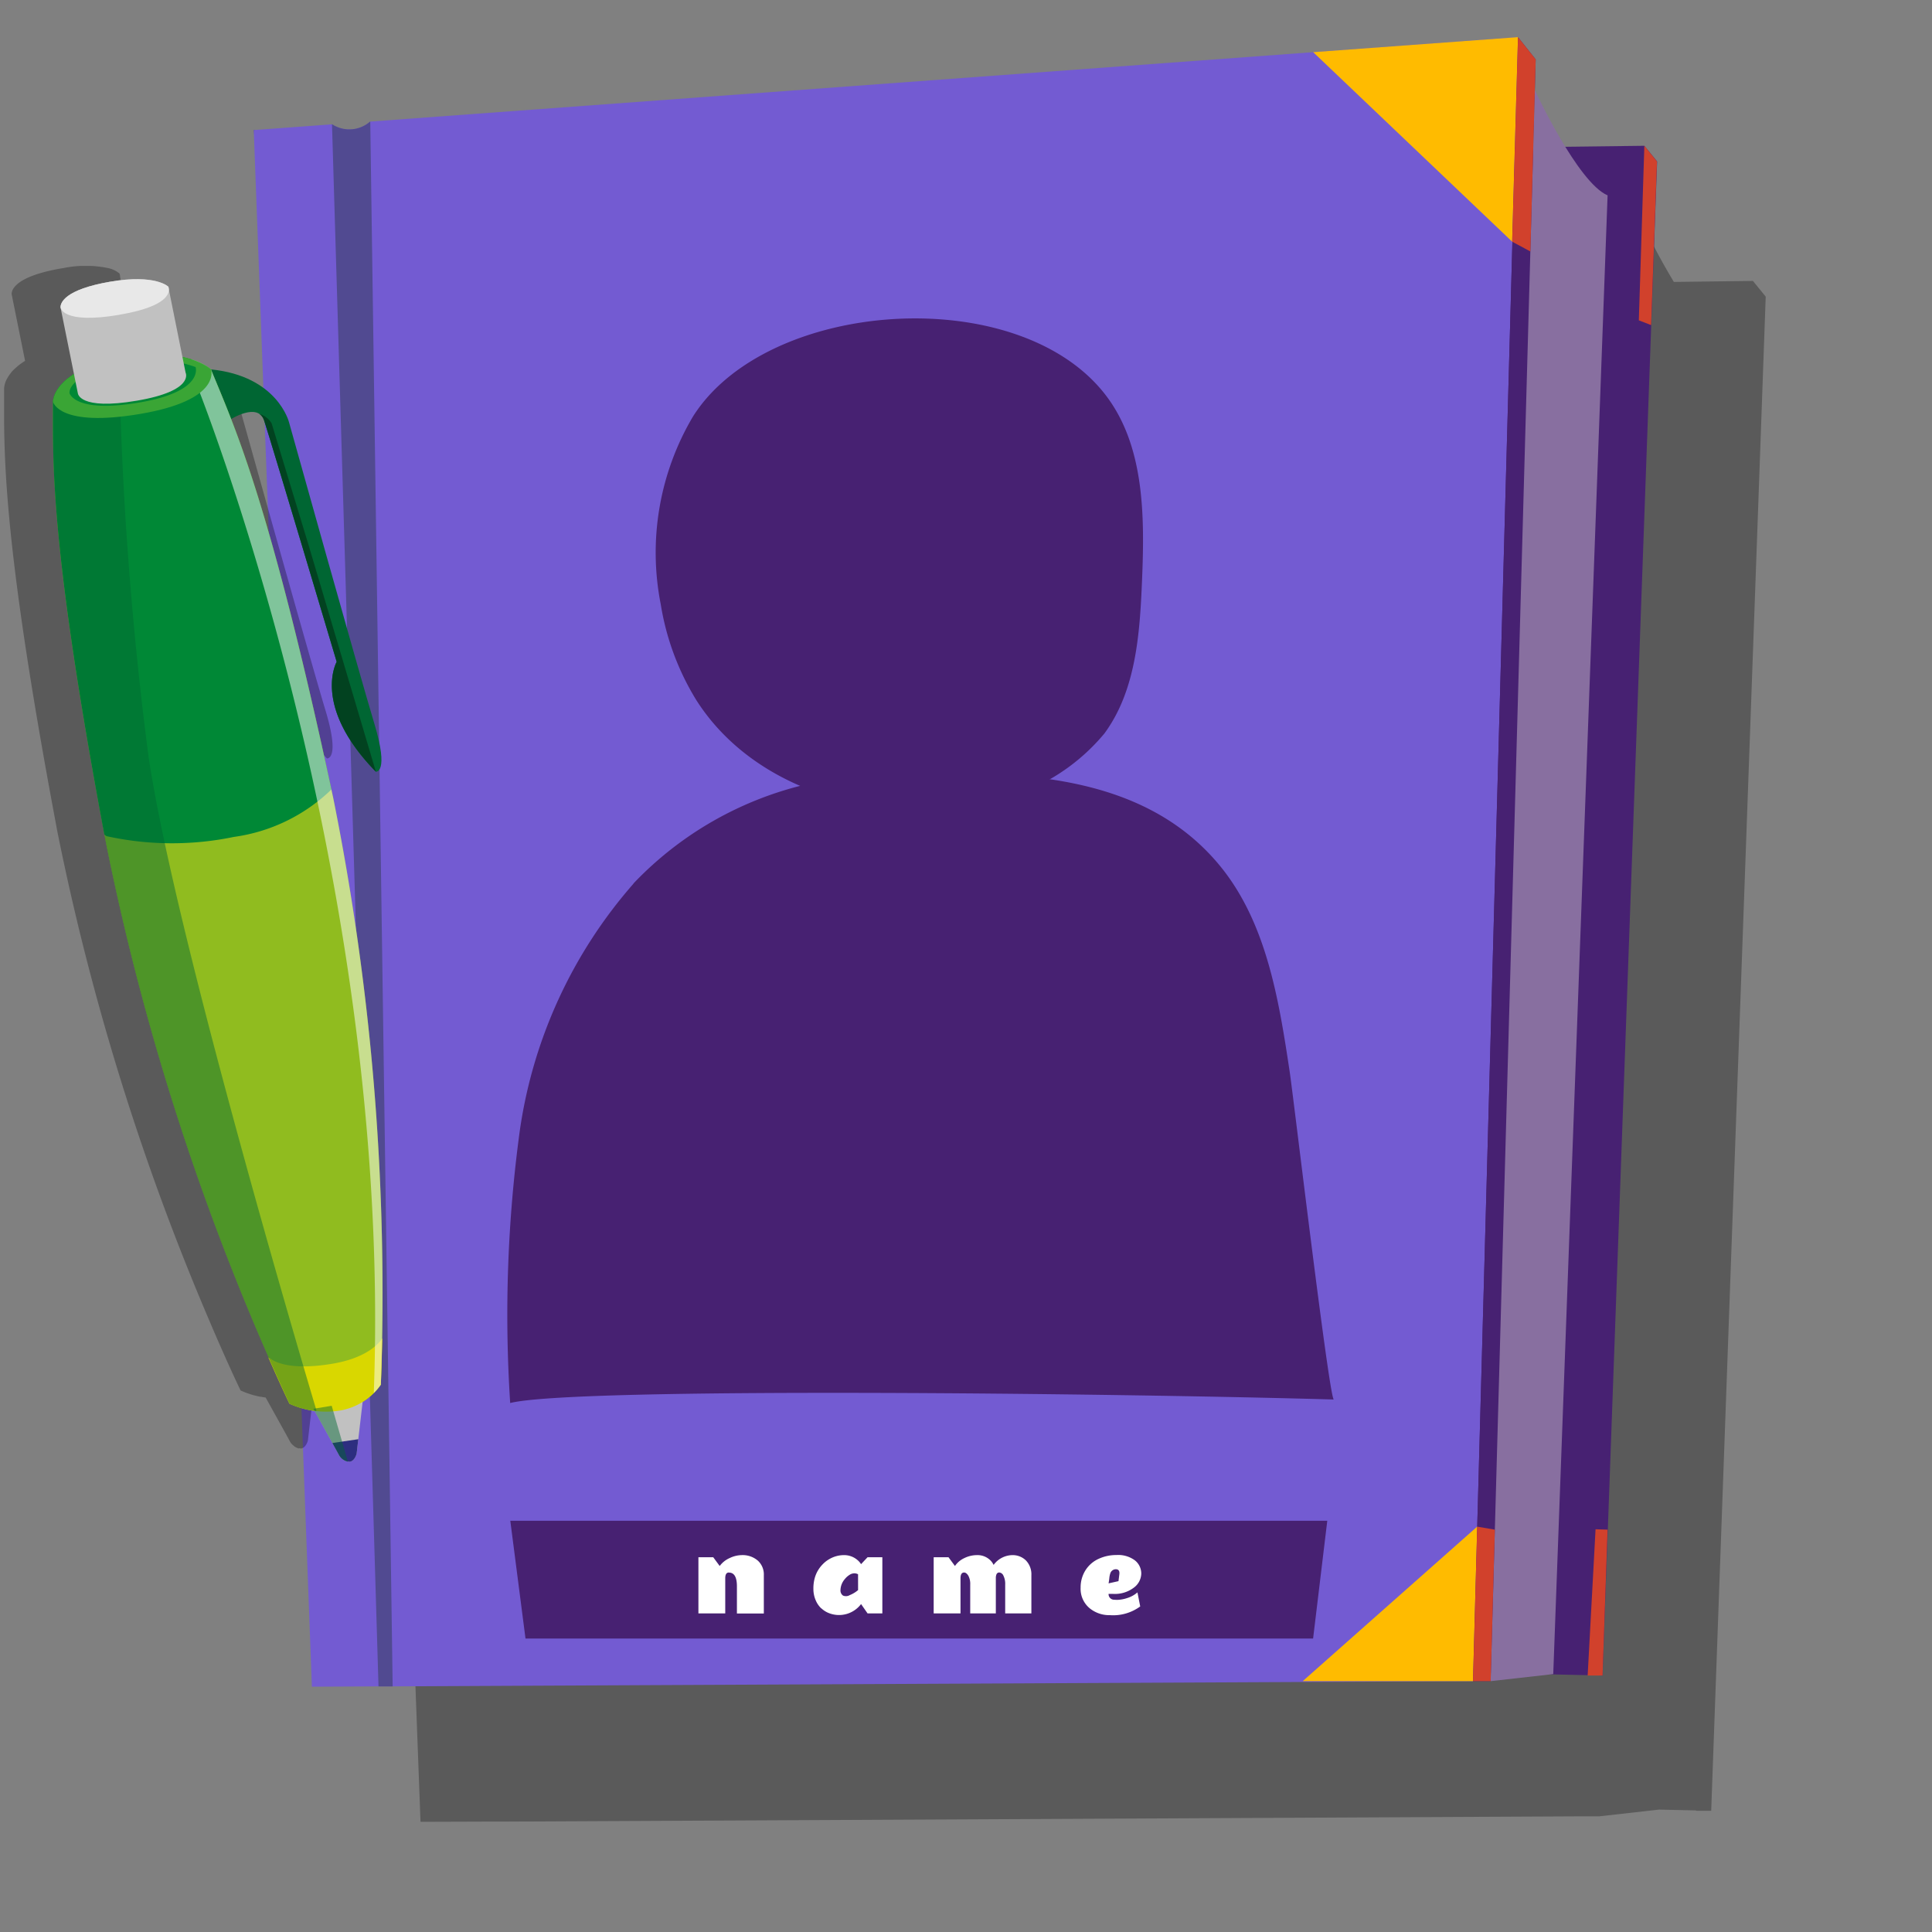 <svg id="biography" xmlns="http://www.w3.org/2000/svg" xmlns:xlink="http://www.w3.org/1999/xlink" width="70" height="70" viewBox="0 0 70 70">
  <rect x="0" y="0" width="70" height="70" fill="#808080" stroke="none"/>
  <defs>
    <clipPath id="clip-path">
      <rect id="Rectangle_3319" data-name="Rectangle 3319" width="70" height="70" fill="none"/>
    </clipPath>
    <clipPath id="clip-path-3">
      <rect id="Rectangle_3308" data-name="Rectangle 3308" width="50.847" height="59.769" transform="translate(13.128 6.242)" fill="none"/>
    </clipPath>
    <clipPath id="clip-path-5">
      <path id="Path_5865" data-name="Path 5865" d="M12.029,4.505l1.685,56.6.513,0L13.415,4.4a1.141,1.141,0,0,1-1.386.1" fill="none"/>
    </clipPath>
    <linearGradient id="linear-gradient" x1="-5.473" y1="1.157" x2="-5.018" y2="1.157" gradientUnits="objectBoundingBox">
      <stop offset="0" stop-color="#511fa0"/>
      <stop offset="0.006" stop-color="#511fa0"/>
      <stop offset="1" stop-color="#514a91"/>
    </linearGradient>
    <clipPath id="clip-path-6">
      <path id="Path_5866" data-name="Path 5866" d="M47.579,1.89l7.209,6.866L55,1.345Z" fill="none"/>
    </clipPath>
    <linearGradient id="linear-gradient-2" x1="-5.904" y1="8.623" x2="-5.779" y2="8.623" gradientUnits="objectBoundingBox">
      <stop offset="0" stop-color="#f76300"/>
      <stop offset="1" stop-color="#fb0"/>
    </linearGradient>
    <clipPath id="clip-path-7">
      <path id="Path_5867" data-name="Path 5867" d="M47.2,60.911h6.169l.153-5.6Z" fill="none"/>
    </clipPath>
    <linearGradient id="linear-gradient-3" x1="-6.945" y1="2.448" x2="-6.798" y2="2.448" xlink:href="#linear-gradient-2"/>
    <clipPath id="clip-path-9">
      <rect id="Rectangle_3314" data-name="Rectangle 3314" width="11.945" height="42.845" transform="translate(0.148 9.636)" fill="none"/>
    </clipPath>
    <clipPath id="clip-path-10">
      <rect id="Rectangle_3315" data-name="Rectangle 3315" width="9.546" height="38.145" transform="translate(1.92 12.979)" fill="none"/>
    </clipPath>
    <clipPath id="clip-path-11">
      <rect id="Rectangle_3316" data-name="Rectangle 3316" width="6.915" height="37.444" transform="translate(6.948 13.025)" fill="none"/>
    </clipPath>
    <clipPath id="clip-path-12">
      <rect id="Rectangle_3317" data-name="Rectangle 3317" width="1.252" height="2.028" transform="translate(11.354 50.934)" fill="none"/>
    </clipPath>
  </defs>
  <g id="Group_8386" data-name="Group 8386">
    <g id="Group_8385" data-name="Group 8385" clip-path="url(#clip-path)">
      <g id="Group_8362" data-name="Group 8362">
        <g id="Group_8361" data-name="Group 8361" clip-path="url(#clip-path)">
          <g id="Group_8360" data-name="Group 8360" opacity="0.3">
            <g id="Group_8359" data-name="Group 8359">
              <g id="Group_8358" data-name="Group 8358" clip-path="url(#clip-path-3)">
                <path id="Path_5859" data-name="Path 5859" d="M63.975,10.748l-.463-.569-2.865.036a22.828,22.828,0,0,1-1.1-2.051l-.058,2.065.089-3.179-.641-.808h0L17.349,9.3a1.14,1.14,0,0,1-1.386.1l-2.833.208h0l2.106,56.4L17.648,66l.513,0L57.3,65.809h.64l.008-.293-.008.293,2.173-.244,1.343.03v.012H62l1.763-48.931Z" fill-rule="evenodd"/>
              </g>
            </g>
          </g>
        </g>
      </g>
      <path id="Path_5860" data-name="Path 5860" d="M9.2,4.713,13.352,5.85l46.226-.568.463.568L58.064,60.708l-44.712-1Z" fill="#472172" fill-rule="evenodd"/>
      <g id="Group_8364" data-name="Group 8364">
        <g id="Group_8363" data-name="Group 8363" clip-path="url(#clip-path)">
          <path id="Path_5861" data-name="Path 5861" d="M55,1.344l-1.63,59.567L14.227,61.1l-.513,0-2.414.012L9.194,4.713l2.835-.208a1.141,1.141,0,0,0,1.386-.1Z" fill="#735bd2" fill-rule="evenodd"/>
          <path id="Path_5862" data-name="Path 5862" d="M18.489,55.1l.551,4.268H47.576L48.09,55.1Z" fill="#472172" fill-rule="evenodd"/>
          <path id="Path_5863" data-name="Path 5863" d="M55,1.345l.641.808L54.009,60.911h-.64Z" fill="#472172" fill-rule="evenodd"/>
          <path id="Path_5864" data-name="Path 5864" d="M55.61,3.267s1.556,3.353,2.636,3.811L56.277,60.656l-2.268.255Z" fill="#886fa0" fill-rule="evenodd"/>
        </g>
      </g>
      <g id="Group_8366" data-name="Group 8366">
        <g id="Group_8365" data-name="Group 8365" clip-path="url(#clip-path-5)">
          <rect id="Rectangle_3311" data-name="Rectangle 3311" width="2.198" height="56.699" transform="translate(12.029 4.403)" fill="url(#linear-gradient)"/>
        </g>
      </g>
      <g id="Group_8368" data-name="Group 8368">
        <g id="Group_8367" data-name="Group 8367" clip-path="url(#clip-path-6)">
          <rect id="Rectangle_3312" data-name="Rectangle 3312" width="8.009" height="8" transform="matrix(0.997, -0.083, 0.083, 0.997, 46.967, 1.396)" fill="url(#linear-gradient-2)"/>
        </g>
      </g>
      <g id="Group_8370" data-name="Group 8370">
        <g id="Group_8369" data-name="Group 8369" clip-path="url(#clip-path-7)">
          <rect id="Rectangle_3313" data-name="Rectangle 3313" width="6.764" height="6.103" transform="matrix(0.997, -0.083, 0.083, 0.997, 46.738, 55.351)" fill="url(#linear-gradient-3)"/>
        </g>
      </g>
      <g id="Group_8384" data-name="Group 8384">
        <g id="Group_8383" data-name="Group 8383" clip-path="url(#clip-path)">
          <path id="Path_5868" data-name="Path 5868" d="M55,1.345l.641.808-.193,6.958-.66-.355Z" fill="#d1412c" fill-rule="evenodd"/>
          <path id="Path_5869" data-name="Path 5869" d="M53.522,55.313l.639.11-.152,5.488h-.64Z" fill="#d1412c" fill-rule="evenodd"/>
          <path id="Path_5870" data-name="Path 5870" d="M59.578,5.282l-.2,6.325.445.171.213-5.927Z" fill="#d1412c" fill-rule="evenodd"/>
          <path id="Path_5871" data-name="Path 5871" d="M57.524,60.708l.286-5.3.436.014-.182,5.286Z" fill="#d1412c" fill-rule="evenodd"/>
          <path id="Path_5872" data-name="Path 5872" d="M26.408,56.975c-.087,0-.131.07-.131.211v1.27h-.972V56.422h.537l.234.317a.9.9,0,0,1,.362-.288,1.044,1.044,0,0,1,.433-.106.841.841,0,0,1,.587.2.675.675,0,0,1,.217.527v1.388H26.7v-.982q0-.5-.288-.5" fill="#fff"/>
          <path id="Path_5873" data-name="Path 5873" d="M29.757,58.276a.872.872,0,0,1-.208-.308,1.023,1.023,0,0,1-.078-.4,1.409,1.409,0,0,1,.043-.372,1.144,1.144,0,0,1,.3-.525,1.039,1.039,0,0,1,.226-.177,1.056,1.056,0,0,1,.539-.149.735.735,0,0,1,.5.188.659.659,0,0,1,.119.139l.235-.25h.536v2.034h-.536l-.235-.338a1,1,0,0,1-1.135.339.846.846,0,0,1-.3-.181m1.326-1.237a.273.273,0,0,0-.141-.034.318.318,0,0,0-.172.058.661.661,0,0,0-.163.146.637.637,0,0,0-.161.4.226.226,0,0,0,.089.2.269.269,0,0,0,.249-.016,1.085,1.085,0,0,0,.3-.181Z" fill="#fff"/>
          <path id="Path_5874" data-name="Path 5874" d="M36,56.7a.859.859,0,0,1,.707-.355.68.68,0,0,1,.462.191.722.722,0,0,1,.2.532v1.388h-.949V57.407a.655.655,0,0,0-.064-.317.183.183,0,0,0-.151-.116c-.059,0-.1.037-.115.114a.278.278,0,0,0-.009.074v1.294h-.928V57.407a.619.619,0,0,0-.069-.317c-.047-.077-.1-.115-.152-.115-.087,0-.131.07-.131.211v1.27h-.972V56.422h.537l.234.317a.837.837,0,0,1,.341-.287,1.038,1.038,0,0,1,.453-.107.658.658,0,0,1,.5.2A.58.58,0,0,1,36,56.7" fill="#fff"/>
          <path id="Path_5875" data-name="Path 5875" d="M40.338,57.749h-.09c-.028,0-.056,0-.082,0a.2.2,0,0,0,.208.212,1.054,1.054,0,0,0,.111.005,1.237,1.237,0,0,0,.35-.064,1.018,1.018,0,0,0,.377-.207l.1.509a1.654,1.654,0,0,1-1.1.316,1.12,1.12,0,0,1-.729-.248.913.913,0,0,1-.33-.748,1.16,1.16,0,0,1,.186-.646,1.1,1.1,0,0,1,.47-.4,1.509,1.509,0,0,1,.64-.136,1.01,1.01,0,0,1,.673.195.608.608,0,0,1,.228.481.651.651,0,0,1-.274.509,1.131,1.131,0,0,1-.737.223M40.559,57c0-.1-.045-.144-.134-.144a.215.215,0,0,0-.2.159.757.757,0,0,0-.032.159c-.006.061-.015.126-.027.194l.359-.08.031-.25Z" fill="#fff"/>
          <path id="Path_5876" data-name="Path 5876" d="M25.121,15.069a9.678,9.678,0,0,0-1.18,6.831,9.468,9.468,0,0,0,1.293,3.475c2.09,3.272,6.5,4.515,10.3,3.734a7.255,7.255,0,0,0,4.48-2.533c1.141-1.551,1.283-3.6,1.363-5.522.1-2.385.1-5-1.408-6.854-3.233-3.981-12.16-3.342-14.847.869" fill="#472172" fill-rule="evenodd"/>
          <path id="Path_5877" data-name="Path 5877" d="M22.955,32.014A17.29,17.29,0,0,0,18.83,40.99a49.354,49.354,0,0,0-.345,9.844c2.34-.589,22.306-.347,29.842-.127-.164-.005-1.47-11.03-1.6-11.882-.4-2.665-.857-5.48-2.595-7.538-3.012-3.565-8.109-3.35-12.334-3.2a12.634,12.634,0,0,0-8.847,3.924" fill="#472172" fill-rule="evenodd"/>
          <g id="Group_8373" data-name="Group 8373" opacity="0.3">
            <g id="Group_8372" data-name="Group 8372">
              <g id="Group_8371" data-name="Group 8371" clip-path="url(#clip-path-9)">
                <path id="Path_5878" data-name="Path 5878" d="M10.656,52.4a.386.386,0,0,0,.034.021.5.5,0,0,0,.145.062l0-.013a.469.469,0,0,0,.075.012c.185-.03.246-.293.246-.293l.217-1.871a2.3,2.3,0,0,0,.408-.329h0c.015-.014.028-.031.042-.046s.053-.054.078-.084.049-.063.073-.094.04-.049.058-.075A90.854,90.854,0,0,0,10.3,28.433C8.575,20.361,7.429,16.84,6.6,14.7c.159-.1.714-.394,1.024-.183a.4.4,0,0,1,.1.1l.01.012a.42.42,0,0,1,.06.122l0,0c.229.685,2.63,8.743,2.63,8.743l0,.005c-.051.095-.822,1.647,1.374,3.929.016.017.031.034.048.051,0,0,.492.06-.055-1.747S8.7,14.824,8.7,14.824,8.3,13.148,5.874,12.9a1.383,1.383,0,0,0-.285-.19,1.867,1.867,0,0,0-.347-.148,3.14,3.14,0,0,0-.4-.111L4.35,10.02a.25.25,0,0,0-.021-.111.963.963,0,0,0-.436-.2,4.017,4.017,0,0,0-1.611.007l-.06.009C1.1,9.92.672,10.2.513,10.417a.4.4,0,0,0-.092.237l.488,2.421-.064.04-.056.039c-.038.027-.077.054-.111.082-.016.012-.03.025-.045.038-.033.027-.066.055-.094.082L.5,13.391c-.027.028-.055.056-.078.083L.4,13.506c-.022.028-.044.055-.063.082-.007.009-.012.018-.018.027-.018.028-.036.055-.051.082l-.008.015a.839.839,0,0,0-.112.369c0,2.231-.112,5.146,1.861,15.674h0c.022.119.043.234.066.355A90.209,90.209,0,0,0,7.585,47.849q.2.473.373.864h0c.468,1.068.759,1.666.759,1.666h0c.074.034.15.064.226.093l.042.013c.061.022.123.042.185.06.022.007.045.011.067.017.06.016.12.03.18.043l.027,0c.06.012.12.022.181.03.175.315.835,1.5.878,1.587a.5.5,0,0,0,.063.092.478.478,0,0,0,.046.044c.014.012.028.025.043.036"/>
              </g>
            </g>
          </g>
          <path id="Path_5879" data-name="Path 5879" d="M7.643,13.384c2.424.242,2.83,1.92,2.83,1.92s2.542,9.1,3.089,10.911.055,1.746.055,1.746c-2.33-2.385-1.419-3.983-1.419-3.983s-2.4-8.06-2.63-8.743S8.33,15.21,8.33,15.21s-3.111-2.067-.687-1.826" fill="#063"/>
          <path id="Path_5880" data-name="Path 5880" d="M4.474,12.95c2.317-.4,3.17.435,3.17.435.855,2.089,2.124,4.757,4.43,15.528A90.854,90.854,0,0,1,13.8,50.17a2.264,2.264,0,0,1-1.5.942,3.2,3.2,0,0,1-1.809-.252,90.873,90.873,0,0,1-6.64-20.267C1.8,19.768,1.924,16.818,1.921,14.561c0-.229.236-1.213,2.553-1.611" fill="#90bc1f"/>
          <path id="Path_5881" data-name="Path 5881" d="M11.354,51.042s.872,1.568.922,1.664a.451.451,0,0,0,.4.254c.184-.029.245-.293.245-.293l.223-1.917Z" fill="#c1c1c1"/>
          <path id="Path_5882" data-name="Path 5882" d="M10.487,50.858a3.187,3.187,0,0,0,1.809.252,2.266,2.266,0,0,0,1.5-.941s.033-.609.053-1.68c-.036.062-.426.694-1.82.924-1.465.243-2.057-.049-2.238-.195a.117.117,0,0,0-.064-.026c.468,1.068.759,1.666.759,1.666" fill="#d9d700"/>
          <path id="Path_5883" data-name="Path 5883" d="M1.919,14.561c0,2.231-.112,5.147,1.861,15.674l.075.059a11.03,11.03,0,0,0,4.619.029,6.317,6.317,0,0,0,3.532-1.717C9.742,18.095,8.489,15.453,7.643,13.385c0,0-.853-.833-3.171-.435s-2.553,1.382-2.553,1.611" fill="#008836"/>
          <g id="Group_8376" data-name="Group 8376" opacity="0.46" style="mix-blend-mode: normal;isolation: isolate">
            <g id="Group_8375" data-name="Group 8375">
              <g id="Group_8374" data-name="Group 8374" clip-path="url(#clip-path-10)">
                <path id="Path_5884" data-name="Path 5884" d="M1.92,14.559c0,2.257-.116,5.207,1.928,16.032a90.814,90.814,0,0,0,6.64,20.267,3.06,3.06,0,0,0,.956.266l.022-.021S6.36,34.075,5.379,27.391A129.082,129.082,0,0,1,4.313,12.979c-2.168.415-2.394,1.358-2.393,1.58" fill="#063"/>
              </g>
            </g>
          </g>
          <g id="Group_8379" data-name="Group 8379" opacity="0.5" style="mix-blend-mode: normal;isolation: isolate">
            <g id="Group_8378" data-name="Group 8378">
              <g id="Group_8377" data-name="Group 8377" clip-path="url(#clip-path-11)">
                <path id="Path_5885" data-name="Path 5885" d="M13.548,50.469a1.934,1.934,0,0,0,.25-.3,90.864,90.864,0,0,0-1.725-21.258C9.767,18.14,8.5,15.473,7.643,13.384a1.89,1.89,0,0,0-.7-.359l.152.834s7.154,17.694,6.448,36.61" fill="#fff"/>
              </g>
            </g>
          </g>
          <path id="Path_5886" data-name="Path 5886" d="M5.092,14.995c2.959-.505,2.553-1.61,2.553-1.61s-.852-.835-3.17-.436-2.554,1.384-2.554,1.612c0,0,.212.939,3.171.434" fill="#3aa535"/>
          <path id="Path_5887" data-name="Path 5887" d="M5.047,14.584c2.362-.4,2.039-1.285,2.039-1.285a4.213,4.213,0,0,0-2.569-.091c-1.85.318-2,.848-2,1.03,0,0,.169.748,2.531.346" fill="#008836"/>
          <path id="Path_5888" data-name="Path 5888" d="M6.724,13.5s.345.657-1.762,1.017-2.142-.271-2.142-.271l-.628-3.114c0-.162.15-.641,1.8-.926s2.106.181,2.106.181Z" fill="#c1c1c1"/>
          <path id="Path_5889" data-name="Path 5889" d="M4.339,11.4C6.445,11.045,6.1,10.388,6.1,10.388s-.456-.464-2.107-.181-1.8.764-1.8.927c0,0,.037.629,2.145.27" fill="#e8e8e8"/>
          <path id="Path_5890" data-name="Path 5890" d="M12.2,23.977s-.911,1.6,1.419,3.985L11.2,19.816,9.842,15.34A.756.756,0,0,0,9.4,15a.435.435,0,0,1,.17.234c.229.685,2.629,8.743,2.629,8.743" fill="#024220"/>
          <path id="Path_5891" data-name="Path 5891" d="M12.043,52.283c.123.222.218.394.233.423a.454.454,0,0,0,.4.255c.185-.03.246-.294.246-.294l.06-.522Z" fill="#2d2e80"/>
          <g id="Group_8382" data-name="Group 8382" opacity="0.46" style="mix-blend-mode: normal;isolation: isolate">
            <g id="Group_8381" data-name="Group 8381">
              <g id="Group_8380" data-name="Group 8380" clip-path="url(#clip-path-12)">
                <path id="Path_5892" data-name="Path 5892" d="M11.354,51.043s.872,1.568.922,1.664a.5.5,0,0,0,.33.255l-.588-2.028Z" fill="#063"/>
              </g>
            </g>
          </g>
        </g>
      </g>
    </g>
  </g>
</svg>
